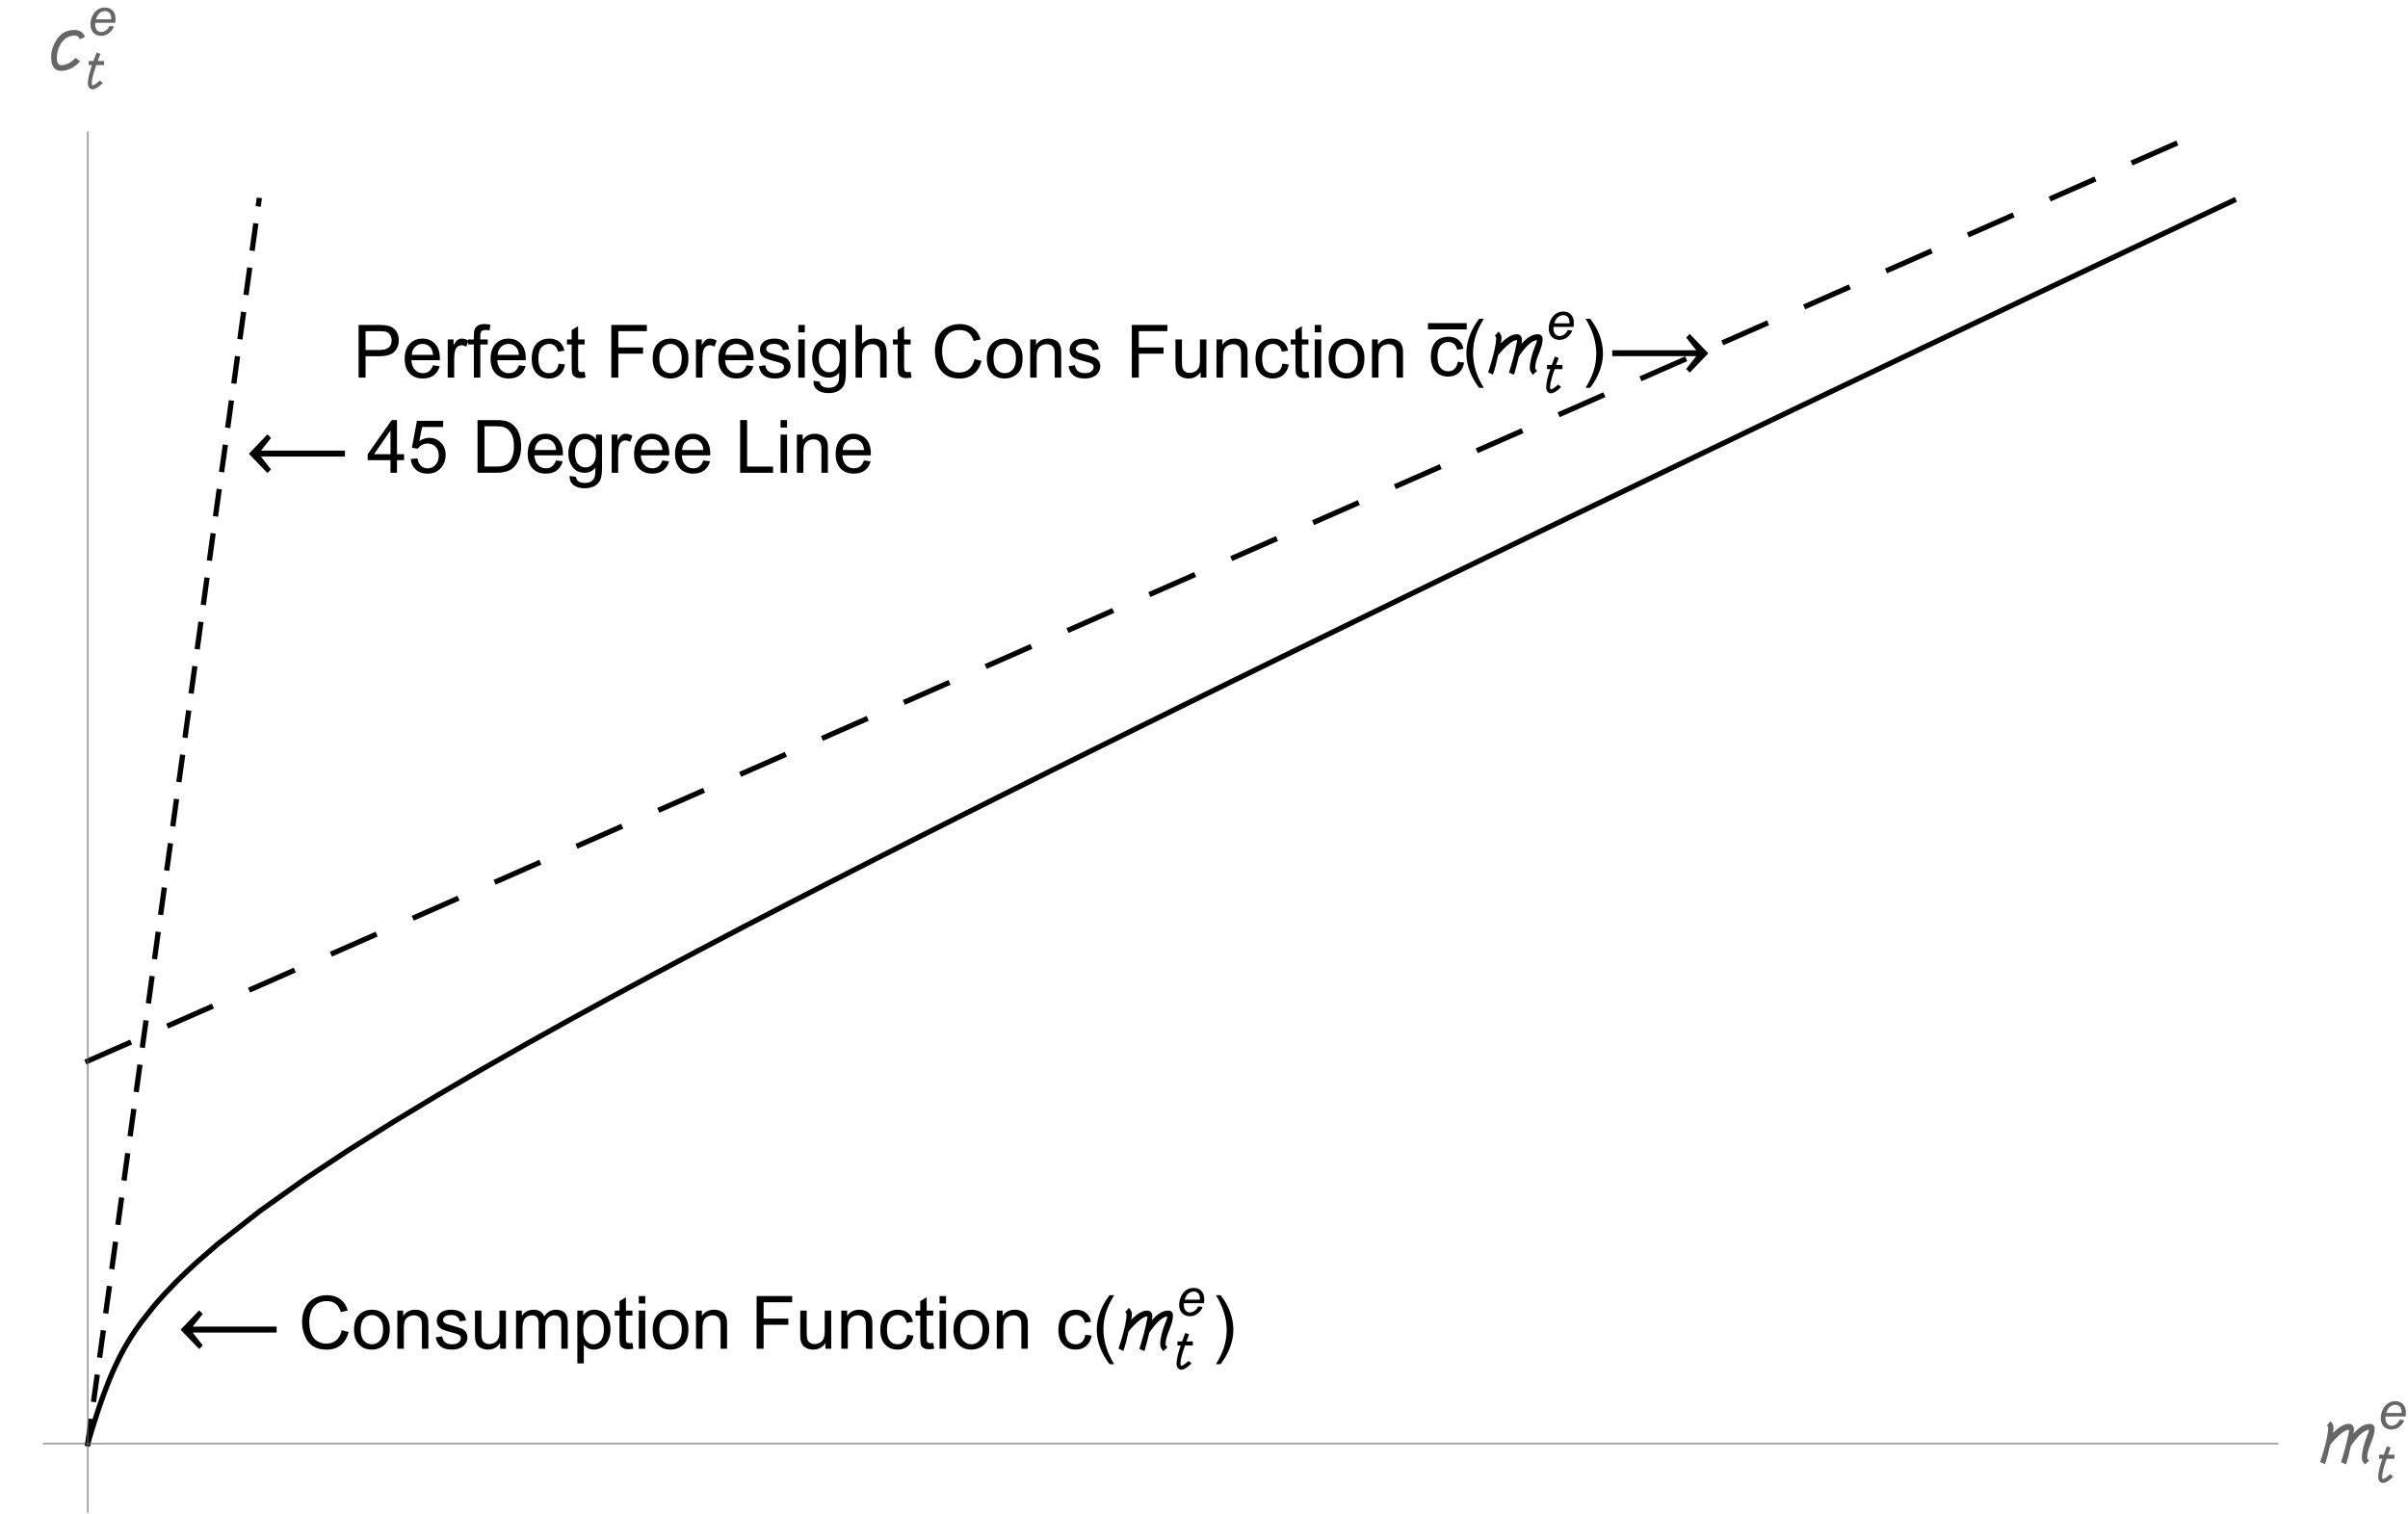 <?xml version="1.0" encoding="UTF-8"?>
<svg xmlns="http://www.w3.org/2000/svg" xmlns:xlink="http://www.w3.org/1999/xlink" width="458pt" height="288pt" viewBox="0 0 458 288" version="1.1">
<defs>
<g>
<symbol overflow="visible" id="glyph0-0">
<path style="stroke:none;" d=""/>
</symbol>
<symbol overflow="visible" id="glyph0-1">
<path style="stroke:none;" d="M 18.859 -3.078 L 2.883 -3.078 L 4.797 -0.641 L 4.121 0.055 L 0.586 -3.617 L 4.121 -7.312 L 4.797 -6.609 L 2.883 -4.211 L 18.859 -4.211 Z M 18.859 -3.078 "/>
</symbol>
<symbol overflow="visible" id="glyph0-2">
<path style="stroke:none;" d="M 4.156 2.938 L 3.273 2.938 C 2.91 2.473 2.578 1.984 2.281 1.465 C 1.98 0.949 1.727 0.414 1.512 -0.145 C 1.297 -0.699 1.133 -1.27 1.016 -1.852 C 0.898 -2.438 0.84 -3.027 0.84 -3.625 C 0.84 -4.23 0.898 -4.824 1.02 -5.402 C 1.137 -5.984 1.305 -6.551 1.516 -7.102 C 1.73 -7.652 1.988 -8.188 2.285 -8.707 C 2.586 -9.223 2.914 -9.719 3.273 -10.191 L 4.156 -10.191 C 3.832 -9.664 3.543 -9.145 3.289 -8.629 C 3.031 -8.117 2.82 -7.598 2.645 -7.066 C 2.473 -6.535 2.34 -5.988 2.25 -5.426 C 2.156 -4.863 2.113 -4.266 2.113 -3.637 C 2.113 -3.055 2.16 -2.477 2.258 -1.898 C 2.355 -1.324 2.496 -0.762 2.672 -0.207 C 2.852 0.344 3.066 0.887 3.316 1.41 C 3.566 1.938 3.848 2.445 4.156 2.938 Z M 4.156 2.938 "/>
</symbol>
<symbol overflow="visible" id="glyph0-3">
<path style="stroke:none;" d="M 10.336 -6.371 C 10.336 -6.043 10.301 -5.723 10.234 -5.414 C 10.164 -5.105 10.078 -4.797 9.973 -4.496 C 9.867 -4.191 9.758 -3.891 9.637 -3.59 C 9.516 -3.289 9.402 -2.984 9.297 -2.684 C 9.191 -2.379 9.105 -2.074 9.039 -1.766 C 8.969 -1.453 8.934 -1.133 8.934 -0.805 C 8.934 -0.758 8.945 -0.707 8.969 -0.66 C 8.992 -0.613 9.02 -0.566 9.059 -0.523 C 9.094 -0.48 9.133 -0.441 9.176 -0.402 C 9.219 -0.367 9.262 -0.336 9.305 -0.312 L 8.516 0.457 C 8.352 0.285 8.211 0.094 8.09 -0.121 C 7.969 -0.332 7.91 -0.562 7.91 -0.805 C 7.91 -1.133 7.938 -1.473 7.992 -1.82 C 8.047 -2.164 8.117 -2.512 8.207 -2.859 C 8.297 -3.211 8.395 -3.551 8.508 -3.891 C 8.617 -4.227 8.734 -4.547 8.852 -4.852 C 8.934 -5.062 9.02 -5.273 9.105 -5.484 C 9.191 -5.691 9.246 -5.91 9.27 -6.141 C 9.051 -6.121 8.832 -6.055 8.609 -5.945 C 8.391 -5.832 8.168 -5.691 7.949 -5.516 C 7.73 -5.344 7.52 -5.148 7.312 -4.934 C 7.109 -4.715 6.914 -4.496 6.73 -4.273 C 6.547 -4.051 6.375 -3.832 6.223 -3.617 C 6.07 -3.402 5.938 -3.211 5.824 -3.043 C 5.691 -2.449 5.551 -1.863 5.402 -1.289 C 5.254 -0.711 5.09 -0.133 4.906 0.445 L 3.945 0.039 C 4.234 -0.879 4.508 -1.797 4.754 -2.711 C 5.004 -3.625 5.215 -4.555 5.395 -5.504 C 5.414 -5.594 5.43 -5.684 5.449 -5.773 C 5.469 -5.863 5.477 -5.953 5.477 -6.043 C 5.477 -6.066 5.473 -6.086 5.461 -6.109 C 5.453 -6.129 5.434 -6.141 5.406 -6.141 C 5.234 -6.141 5.043 -6.086 4.828 -5.98 C 4.617 -5.875 4.398 -5.738 4.168 -5.566 C 3.938 -5.398 3.707 -5.203 3.477 -4.992 C 3.246 -4.777 3.027 -4.562 2.824 -4.348 C 2.617 -4.133 2.434 -3.93 2.27 -3.734 C 2.105 -3.539 1.973 -3.371 1.875 -3.242 C 1.738 -2.621 1.594 -2.004 1.445 -1.395 C 1.297 -0.785 1.113 -0.18 0.895 0.418 L -0.02 -0.016 C 0.074 -0.301 0.18 -0.621 0.293 -0.977 C 0.406 -1.332 0.52 -1.707 0.633 -2.094 C 0.742 -2.484 0.852 -2.883 0.961 -3.289 C 1.066 -3.695 1.16 -4.094 1.242 -4.484 C 1.32 -4.875 1.387 -5.25 1.438 -5.609 C 1.484 -5.969 1.512 -6.293 1.512 -6.59 C 1.512 -6.656 1.48 -6.723 1.418 -6.789 C 1.355 -6.852 1.301 -6.902 1.25 -6.938 L 1.941 -7.766 C 2.102 -7.609 2.238 -7.434 2.355 -7.234 C 2.473 -7.039 2.531 -6.82 2.531 -6.59 C 2.531 -6.406 2.516 -6.227 2.492 -6.047 C 2.469 -5.867 2.434 -5.691 2.391 -5.516 C 2.582 -5.703 2.797 -5.898 3.027 -6.105 C 3.262 -6.309 3.508 -6.496 3.766 -6.668 C 4.027 -6.84 4.293 -6.98 4.57 -7.09 C 4.844 -7.199 5.125 -7.254 5.406 -7.254 C 5.734 -7.254 5.984 -7.156 6.152 -6.961 C 6.32 -6.766 6.406 -6.508 6.406 -6.195 C 6.406 -6.062 6.398 -5.934 6.383 -5.809 C 6.371 -5.684 6.352 -5.555 6.328 -5.43 C 6.52 -5.648 6.73 -5.863 6.961 -6.082 C 7.188 -6.297 7.43 -6.492 7.688 -6.668 C 7.945 -6.844 8.219 -6.984 8.504 -7.094 C 8.789 -7.199 9.09 -7.254 9.398 -7.254 C 9.672 -7.254 9.898 -7.18 10.074 -7.027 C 10.25 -6.875 10.336 -6.656 10.336 -6.371 Z M 10.336 -6.371 "/>
</symbol>
<symbol overflow="visible" id="glyph0-4">
<path style="stroke:none;" d="M 3.82 -3.625 C 3.82 -3.023 3.762 -2.43 3.645 -1.848 C 3.523 -1.266 3.359 -0.703 3.145 -0.148 C 2.93 0.402 2.676 0.934 2.375 1.453 C 2.078 1.969 1.746 2.465 1.387 2.938 L 0.508 2.938 C 0.824 2.418 1.113 1.902 1.367 1.387 C 1.621 0.871 1.836 0.348 2.008 -0.184 C 2.184 -0.719 2.316 -1.266 2.41 -1.832 C 2.504 -2.398 2.551 -2.988 2.551 -3.609 C 2.551 -4.191 2.5 -4.773 2.402 -5.344 C 2.305 -5.918 2.168 -6.484 1.988 -7.039 C 1.812 -7.594 1.598 -8.133 1.344 -8.66 C 1.09 -9.188 0.812 -9.699 0.508 -10.191 L 1.387 -10.191 C 1.75 -9.727 2.086 -9.238 2.387 -8.719 C 2.688 -8.203 2.941 -7.664 3.156 -7.105 C 3.367 -6.547 3.531 -5.977 3.648 -5.391 C 3.766 -4.805 3.82 -4.215 3.82 -3.625 Z M 3.82 -3.625 "/>
</symbol>
<symbol overflow="visible" id="glyph0-5">
<path style="stroke:none;" d="M 0.586 -4.211 L 16.562 -4.211 L 14.648 -6.609 L 15.328 -7.312 L 18.859 -3.617 L 15.328 0.055 L 14.648 -0.641 L 16.562 -3.078 L 0.586 -3.078 Z M 0.586 -4.211 "/>
</symbol>
<symbol overflow="visible" id="glyph0-6">
<path style="stroke:none;" d="M 6.48 -5.98 L 5.469 -5.523 C 5.395 -5.777 5.277 -5.961 5.109 -6.074 C 4.945 -6.188 4.73 -6.242 4.469 -6.242 C 4.113 -6.242 3.785 -6.184 3.48 -6.062 C 3.176 -5.945 2.898 -5.781 2.652 -5.578 C 2.406 -5.375 2.188 -5.133 1.996 -4.859 C 1.805 -4.586 1.645 -4.293 1.516 -3.98 C 1.391 -3.668 1.293 -3.352 1.227 -3.023 C 1.16 -2.695 1.129 -2.371 1.129 -2.051 C 1.129 -1.914 1.133 -1.762 1.148 -1.594 C 1.164 -1.426 1.195 -1.266 1.25 -1.121 C 1.305 -0.977 1.387 -0.852 1.492 -0.75 C 1.602 -0.652 1.746 -0.602 1.934 -0.602 C 2.199 -0.602 2.457 -0.637 2.715 -0.711 C 2.969 -0.785 3.211 -0.883 3.445 -1.008 C 3.68 -1.133 3.898 -1.281 4.105 -1.453 C 4.312 -1.625 4.5 -1.809 4.664 -2.008 L 5.543 -1.359 C 5.328 -1.09 5.086 -0.844 4.812 -0.621 C 4.539 -0.398 4.246 -0.207 3.938 -0.043 C 3.629 0.117 3.305 0.242 2.965 0.336 C 2.625 0.426 2.281 0.473 1.934 0.473 C 1.52 0.473 1.188 0.391 0.941 0.227 C 0.691 0.062 0.5 -0.152 0.367 -0.414 C 0.23 -0.676 0.141 -0.973 0.098 -1.301 C 0.055 -1.633 0.035 -1.965 0.035 -2.297 C 0.035 -2.75 0.098 -3.188 0.227 -3.613 C 0.352 -4.039 0.52 -4.449 0.727 -4.848 C 0.93 -5.238 1.152 -5.586 1.398 -5.891 C 1.641 -6.195 1.918 -6.453 2.223 -6.66 C 2.527 -6.867 2.863 -7.027 3.234 -7.137 C 3.602 -7.246 4.016 -7.301 4.469 -7.301 C 4.953 -7.301 5.363 -7.195 5.699 -6.98 C 6.031 -6.766 6.293 -6.434 6.48 -5.98 Z M 6.48 -5.98 "/>
</symbol>
<symbol overflow="visible" id="glyph1-0">
<path style="stroke:none;" d=""/>
</symbol>
<symbol overflow="visible" id="glyph1-1">
<path style="stroke:none;" d="M 4.523 0 L 4.523 -2.398 L 0.18 -2.398 L 0.18 -3.527 L 4.75 -10.023 L 5.758 -10.023 L 5.758 -3.527 L 7.109 -3.527 L 7.109 -2.398 L 5.758 -2.398 L 5.758 0 Z M 4.523 -3.527 L 4.523 -8.047 L 1.387 -3.527 Z M 4.523 -3.527 "/>
</symbol>
<symbol overflow="visible" id="glyph1-2">
<path style="stroke:none;" d="M 0.582 -2.625 L 1.875 -2.734 C 1.969 -2.105 2.191 -1.633 2.539 -1.316 C 2.887 -1 3.309 -0.84 3.801 -0.84 C 4.395 -0.84 4.895 -1.062 5.305 -1.512 C 5.715 -1.957 5.922 -2.551 5.922 -3.289 C 5.922 -3.992 5.723 -4.543 5.328 -4.949 C 4.934 -5.355 4.418 -5.559 3.781 -5.559 C 3.383 -5.559 3.027 -5.469 2.707 -5.289 C 2.387 -5.109 2.137 -4.875 1.953 -4.586 L 0.801 -4.738 L 1.77 -9.883 L 6.754 -9.883 L 6.754 -8.711 L 2.754 -8.711 L 2.215 -6.016 C 2.816 -6.434 3.449 -6.645 4.109 -6.645 C 4.984 -6.645 5.723 -6.34 6.324 -5.734 C 6.926 -5.129 7.227 -4.352 7.227 -3.398 C 7.227 -2.492 6.961 -1.707 6.434 -1.047 C 5.789 -0.234 4.914 0.172 3.801 0.172 C 2.891 0.172 2.145 -0.086 1.57 -0.594 C 0.992 -1.105 0.664 -1.781 0.582 -2.625 Z M 0.582 -2.625 "/>
</symbol>
<symbol overflow="visible" id="glyph1-3">
<path style="stroke:none;" d="M 1.078 0 L 1.078 -10.023 L 4.531 -10.023 C 5.312 -10.023 5.906 -9.973 6.316 -9.879 C 6.891 -9.746 7.379 -9.508 7.785 -9.16 C 8.312 -8.715 8.711 -8.145 8.973 -7.449 C 9.234 -6.754 9.367 -5.957 9.367 -5.066 C 9.367 -4.305 9.277 -3.629 9.098 -3.043 C 8.922 -2.453 8.691 -1.969 8.414 -1.582 C 8.137 -1.195 7.832 -0.895 7.504 -0.672 C 7.172 -0.453 6.773 -0.285 6.305 -0.172 C 5.84 -0.059 5.301 0 4.695 0 Z M 2.406 -1.184 L 4.547 -1.184 C 5.207 -1.184 5.727 -1.242 6.102 -1.367 C 6.477 -1.492 6.777 -1.664 7 -1.887 C 7.312 -2.203 7.559 -2.625 7.734 -3.156 C 7.91 -3.688 8 -4.328 8 -5.086 C 8 -6.133 7.824 -6.941 7.48 -7.504 C 7.137 -8.066 6.719 -8.441 6.227 -8.633 C 5.871 -8.77 5.301 -8.84 4.512 -8.84 L 2.406 -8.84 Z M 2.406 -1.184 "/>
</symbol>
<symbol overflow="visible" id="glyph1-4">
<path style="stroke:none;" d="M 5.891 -2.336 L 7.164 -2.18 C 6.965 -1.438 6.594 -0.859 6.051 -0.453 C 5.508 -0.043 4.816 0.164 3.973 0.164 C 2.91 0.164 2.066 -0.164 1.445 -0.816 C 0.824 -1.469 0.512 -2.387 0.512 -3.57 C 0.512 -4.789 0.828 -5.738 1.457 -6.414 C 2.086 -7.086 2.902 -7.422 3.902 -7.422 C 4.875 -7.422 5.668 -7.094 6.281 -6.434 C 6.898 -5.773 7.203 -4.844 7.203 -3.645 C 7.203 -3.57 7.203 -3.461 7.199 -3.316 L 1.785 -3.316 C 1.828 -2.52 2.055 -1.906 2.461 -1.484 C 2.867 -1.059 3.371 -0.848 3.977 -0.848 C 4.43 -0.848 4.816 -0.965 5.133 -1.203 C 5.453 -1.441 5.707 -1.82 5.891 -2.336 Z M 1.852 -4.328 L 5.906 -4.328 C 5.852 -4.938 5.695 -5.395 5.441 -5.703 C 5.051 -6.176 4.543 -6.414 3.918 -6.414 C 3.352 -6.414 2.875 -6.223 2.492 -5.844 C 2.105 -5.465 1.895 -4.961 1.852 -4.328 Z M 1.852 -4.328 "/>
</symbol>
<symbol overflow="visible" id="glyph1-5">
<path style="stroke:none;" d="M 0.695 0.602 L 1.895 0.781 C 1.945 1.148 2.082 1.418 2.312 1.586 C 2.617 1.812 3.031 1.93 3.562 1.93 C 4.133 1.93 4.57 1.812 4.883 1.586 C 5.191 1.359 5.398 1.039 5.508 0.629 C 5.574 0.379 5.602 -0.148 5.598 -0.949 C 5.062 -0.316 4.391 0 3.59 0 C 2.59 0 1.82 -0.359 1.273 -1.078 C 0.727 -1.801 0.453 -2.664 0.453 -3.672 C 0.453 -4.363 0.578 -5.004 0.828 -5.59 C 1.078 -6.176 1.441 -6.625 1.918 -6.945 C 2.395 -7.266 2.953 -7.422 3.594 -7.422 C 4.453 -7.422 5.16 -7.078 5.715 -6.383 L 5.715 -7.258 L 6.852 -7.258 L 6.852 -0.984 C 6.852 0.145 6.734 0.945 6.504 1.418 C 6.273 1.891 5.91 2.262 5.41 2.535 C 4.91 2.809 4.297 2.945 3.57 2.945 C 2.703 2.945 2.004 2.75 1.469 2.363 C 0.938 1.973 0.68 1.387 0.695 0.602 Z M 1.715 -3.758 C 1.715 -2.805 1.906 -2.113 2.281 -1.676 C 2.66 -1.238 3.137 -1.02 3.703 -1.02 C 4.27 -1.02 4.742 -1.234 5.125 -1.672 C 5.508 -2.105 5.703 -2.789 5.703 -3.719 C 5.703 -4.609 5.504 -5.277 5.109 -5.727 C 4.715 -6.18 4.242 -6.406 3.684 -6.406 C 3.137 -6.406 2.672 -6.184 2.289 -5.738 C 1.906 -5.293 1.715 -4.633 1.715 -3.758 Z M 1.715 -3.758 "/>
</symbol>
<symbol overflow="visible" id="glyph1-6">
<path style="stroke:none;" d="M 0.91 0 L 0.91 -7.258 L 2.016 -7.258 L 2.016 -6.16 C 2.297 -6.676 2.559 -7.016 2.801 -7.18 C 3.039 -7.344 3.301 -7.422 3.59 -7.422 C 4.004 -7.422 4.426 -7.293 4.852 -7.027 L 4.43 -5.887 C 4.129 -6.062 3.828 -6.152 3.527 -6.152 C 3.258 -6.152 3.016 -6.07 2.805 -5.91 C 2.59 -5.75 2.438 -5.523 2.344 -5.234 C 2.207 -4.797 2.141 -4.32 2.141 -3.801 L 2.141 0 Z M 0.91 0 "/>
</symbol>
<symbol overflow="visible" id="glyph1-7">
<path style="stroke:none;" d="M 1.023 0 L 1.023 -10.023 L 2.352 -10.023 L 2.352 -1.184 L 7.289 -1.184 L 7.289 0 Z M 1.023 0 "/>
</symbol>
<symbol overflow="visible" id="glyph1-8">
<path style="stroke:none;" d="M 0.93 -8.605 L 0.93 -10.023 L 2.16 -10.023 L 2.16 -8.605 Z M 0.93 0 L 0.93 -7.258 L 2.16 -7.258 L 2.16 0 Z M 0.93 0 "/>
</symbol>
<symbol overflow="visible" id="glyph1-9">
<path style="stroke:none;" d="M 0.922 0 L 0.922 -7.258 L 2.031 -7.258 L 2.031 -6.227 C 2.562 -7.023 3.332 -7.422 4.34 -7.422 C 4.777 -7.422 5.18 -7.344 5.547 -7.188 C 5.914 -7.031 6.188 -6.824 6.371 -6.57 C 6.555 -6.312 6.68 -6.012 6.754 -5.66 C 6.801 -5.434 6.82 -5.035 6.82 -4.465 L 6.82 0 L 5.594 0 L 5.594 -4.414 C 5.594 -4.918 5.543 -5.293 5.449 -5.539 C 5.352 -5.789 5.184 -5.988 4.938 -6.137 C 4.695 -6.285 4.41 -6.359 4.082 -6.359 C 3.559 -6.359 3.105 -6.191 2.723 -5.859 C 2.344 -5.527 2.152 -4.895 2.152 -3.965 L 2.152 0 Z M 0.922 0 "/>
</symbol>
<symbol overflow="visible" id="glyph1-10">
<path style="stroke:none;" d="M 8.23 -3.516 L 9.555 -3.18 C 9.277 -2.09 8.777 -1.258 8.055 -0.688 C 7.332 -0.117 6.449 0.172 5.406 0.172 C 4.328 0.172 3.449 -0.051 2.773 -0.488 C 2.094 -0.93 1.582 -1.566 1.227 -2.398 C 0.875 -3.234 0.695 -4.129 0.695 -5.086 C 0.695 -6.129 0.898 -7.039 1.297 -7.816 C 1.695 -8.594 2.262 -9.184 2.996 -9.586 C 3.734 -9.992 4.543 -10.191 5.43 -10.191 C 6.43 -10.191 7.273 -9.938 7.957 -9.426 C 8.641 -8.914 9.117 -8.199 9.387 -7.273 L 8.078 -6.965 C 7.848 -7.695 7.512 -8.227 7.07 -8.559 C 6.625 -8.891 6.07 -9.059 5.398 -9.059 C 4.629 -9.059 3.988 -8.875 3.469 -8.504 C 2.953 -8.133 2.59 -7.641 2.379 -7.016 C 2.168 -6.395 2.062 -5.754 2.062 -5.094 C 2.062 -4.242 2.188 -3.496 2.438 -2.859 C 2.688 -2.227 3.07 -1.75 3.594 -1.438 C 4.117 -1.121 4.688 -0.965 5.297 -0.965 C 6.039 -0.965 6.668 -1.18 7.184 -1.605 C 7.699 -2.035 8.047 -2.672 8.23 -3.516 Z M 8.23 -3.516 "/>
</symbol>
<symbol overflow="visible" id="glyph1-11">
<path style="stroke:none;" d="M 0.465 -3.629 C 0.465 -4.973 0.84 -5.969 1.586 -6.617 C 2.211 -7.156 2.973 -7.422 3.867 -7.422 C 4.867 -7.422 5.684 -7.098 6.316 -6.441 C 6.949 -5.789 7.266 -4.887 7.266 -3.734 C 7.266 -2.797 7.125 -2.062 6.848 -1.527 C 6.566 -0.992 6.156 -0.578 5.621 -0.281 C 5.086 0.016 4.504 0.164 3.867 0.164 C 2.852 0.164 2.031 -0.16 1.406 -0.812 C 0.777 -1.465 0.465 -2.402 0.465 -3.629 Z M 1.73 -3.629 C 1.73 -2.699 1.934 -2.004 2.336 -1.543 C 2.742 -1.078 3.254 -0.848 3.867 -0.848 C 4.48 -0.848 4.988 -1.078 5.395 -1.547 C 5.801 -2.012 6 -2.719 6 -3.672 C 6 -4.57 5.797 -5.25 5.391 -5.711 C 4.984 -6.172 4.477 -6.406 3.867 -6.406 C 3.254 -6.406 2.742 -6.176 2.336 -5.715 C 1.93 -5.254 1.73 -4.559 1.73 -3.629 Z M 1.73 -3.629 "/>
</symbol>
<symbol overflow="visible" id="glyph1-12">
<path style="stroke:none;" d="M 0.43 -2.168 L 1.648 -2.359 C 1.715 -1.871 1.906 -1.496 2.219 -1.238 C 2.531 -0.977 2.969 -0.848 3.527 -0.848 C 4.094 -0.848 4.512 -0.961 4.785 -1.191 C 5.059 -1.422 5.195 -1.691 5.195 -2.004 C 5.195 -2.281 5.074 -2.5 4.832 -2.66 C 4.664 -2.77 4.246 -2.906 3.574 -3.078 C 2.672 -3.305 2.047 -3.5 1.699 -3.668 C 1.352 -3.836 1.086 -4.062 0.906 -4.359 C 0.727 -4.652 0.637 -4.977 0.637 -5.332 C 0.637 -5.656 0.711 -5.957 0.859 -6.23 C 1.008 -6.508 1.207 -6.734 1.461 -6.918 C 1.652 -7.059 1.914 -7.18 2.246 -7.277 C 2.578 -7.375 2.93 -7.422 3.309 -7.422 C 3.879 -7.422 4.379 -7.344 4.809 -7.18 C 5.238 -7.016 5.559 -6.793 5.762 -6.512 C 5.969 -6.23 6.109 -5.855 6.188 -5.387 L 4.984 -5.223 C 4.93 -5.598 4.77 -5.887 4.508 -6.098 C 4.246 -6.309 3.875 -6.414 3.398 -6.414 C 2.832 -6.414 2.43 -6.32 2.188 -6.133 C 1.945 -5.945 1.824 -5.727 1.824 -5.477 C 1.824 -5.316 1.875 -5.172 1.977 -5.047 C 2.078 -4.914 2.234 -4.805 2.445 -4.719 C 2.57 -4.672 2.934 -4.566 3.535 -4.402 C 4.406 -4.172 5.012 -3.98 5.355 -3.832 C 5.699 -3.684 5.969 -3.469 6.164 -3.188 C 6.359 -2.902 6.461 -2.551 6.461 -2.133 C 6.461 -1.723 6.34 -1.336 6.102 -0.973 C 5.863 -0.609 5.516 -0.332 5.066 -0.133 C 4.613 0.066 4.105 0.164 3.535 0.164 C 2.59 0.164 1.871 -0.031 1.379 -0.422 C 0.883 -0.816 0.566 -1.398 0.43 -2.168 Z M 0.43 -2.168 "/>
</symbol>
<symbol overflow="visible" id="glyph1-13">
<path style="stroke:none;" d="M 5.68 0 L 5.68 -1.066 C 5.117 -0.246 4.348 0.164 3.375 0.164 C 2.949 0.164 2.547 0.082 2.176 -0.082 C 1.805 -0.246 1.531 -0.453 1.352 -0.699 C 1.172 -0.949 1.043 -1.254 0.969 -1.613 C 0.922 -1.855 0.895 -2.238 0.895 -2.762 L 0.895 -7.258 L 2.125 -7.258 L 2.125 -3.234 C 2.125 -2.59 2.152 -2.156 2.203 -1.934 C 2.281 -1.609 2.441 -1.355 2.695 -1.172 C 2.945 -0.988 3.254 -0.895 3.625 -0.895 C 3.992 -0.895 4.34 -0.988 4.664 -1.18 C 4.984 -1.367 5.215 -1.625 5.348 -1.953 C 5.484 -2.277 5.551 -2.75 5.551 -3.371 L 5.551 -7.258 L 6.781 -7.258 L 6.781 0 Z M 5.68 0 "/>
</symbol>
<symbol overflow="visible" id="glyph1-14">
<path style="stroke:none;" d="M 0.922 0 L 0.922 -7.258 L 2.023 -7.258 L 2.023 -6.242 C 2.25 -6.598 2.555 -6.883 2.934 -7.098 C 3.312 -7.316 3.742 -7.422 4.227 -7.422 C 4.762 -7.422 5.203 -7.312 5.547 -7.09 C 5.891 -6.867 6.133 -6.555 6.273 -6.152 C 6.848 -7 7.598 -7.422 8.516 -7.422 C 9.238 -7.422 9.793 -7.223 10.18 -6.824 C 10.566 -6.426 10.758 -5.812 10.758 -4.984 L 10.758 0 L 9.535 0 L 9.535 -4.574 C 9.535 -5.066 9.496 -5.418 9.418 -5.637 C 9.336 -5.852 9.191 -6.027 8.984 -6.16 C 8.773 -6.293 8.527 -6.359 8.242 -6.359 C 7.734 -6.359 7.309 -6.188 6.973 -5.848 C 6.637 -5.508 6.469 -4.965 6.469 -4.219 L 6.469 0 L 5.234 0 L 5.234 -4.719 C 5.234 -5.266 5.137 -5.672 4.938 -5.945 C 4.734 -6.219 4.406 -6.359 3.953 -6.359 C 3.605 -6.359 3.285 -6.266 2.992 -6.086 C 2.695 -5.902 2.484 -5.637 2.352 -5.285 C 2.219 -4.934 2.152 -4.426 2.152 -3.766 L 2.152 0 Z M 0.922 0 "/>
</symbol>
<symbol overflow="visible" id="glyph1-15">
<path style="stroke:none;" d="M 0.922 2.781 L 0.922 -7.258 L 2.043 -7.258 L 2.043 -6.316 C 2.309 -6.688 2.605 -6.961 2.938 -7.148 C 3.273 -7.332 3.676 -7.422 4.148 -7.422 C 4.77 -7.422 5.316 -7.266 5.789 -6.945 C 6.266 -6.625 6.621 -6.176 6.863 -5.594 C 7.105 -5.016 7.227 -4.379 7.227 -3.684 C 7.227 -2.941 7.094 -2.273 6.824 -1.68 C 6.559 -1.086 6.172 -0.629 5.664 -0.312 C 5.156 0.004 4.621 0.164 4.062 0.164 C 3.652 0.164 3.281 0.078 2.957 -0.094 C 2.633 -0.27 2.363 -0.488 2.152 -0.75 L 2.152 2.781 Z M 2.039 -3.59 C 2.039 -2.656 2.227 -1.965 2.605 -1.516 C 2.984 -1.07 3.441 -0.848 3.977 -0.848 C 4.523 -0.848 4.992 -1.078 5.383 -1.543 C 5.773 -2.004 5.969 -2.719 5.969 -3.691 C 5.969 -4.617 5.777 -5.309 5.398 -5.77 C 5.016 -6.23 4.562 -6.461 4.031 -6.461 C 3.508 -6.461 3.047 -6.215 2.641 -5.727 C 2.238 -5.234 2.039 -4.523 2.039 -3.59 Z M 2.039 -3.59 "/>
</symbol>
<symbol overflow="visible" id="glyph1-16">
<path style="stroke:none;" d="M 3.609 -1.102 L 3.789 -0.016 C 3.441 0.059 3.133 0.094 2.859 0.094 C 2.41 0.094 2.062 0.023 1.82 -0.117 C 1.574 -0.258 1.398 -0.441 1.297 -0.672 C 1.199 -0.902 1.148 -1.387 1.148 -2.125 L 1.148 -6.305 L 0.246 -6.305 L 0.246 -7.258 L 1.148 -7.258 L 1.148 -9.059 L 2.371 -9.797 L 2.371 -7.258 L 3.609 -7.258 L 3.609 -6.305 L 2.371 -6.305 L 2.371 -2.059 C 2.371 -1.707 2.395 -1.48 2.438 -1.383 C 2.48 -1.281 2.551 -1.199 2.648 -1.141 C 2.746 -1.082 2.887 -1.055 3.07 -1.055 C 3.207 -1.055 3.387 -1.07 3.609 -1.102 Z M 3.609 -1.102 "/>
</symbol>
<symbol overflow="visible" id="glyph1-17">
<path style="stroke:none;" d="M 1.148 0 L 1.148 -10.023 L 7.91 -10.023 L 7.91 -8.84 L 2.477 -8.84 L 2.477 -5.734 L 7.18 -5.734 L 7.18 -4.555 L 2.477 -4.555 L 2.477 0 Z M 1.148 0 "/>
</symbol>
<symbol overflow="visible" id="glyph1-18">
<path style="stroke:none;" d="M 5.66 -2.66 L 6.871 -2.5 C 6.738 -1.668 6.398 -1.016 5.855 -0.543 C 5.312 -0.07 4.641 0.164 3.848 0.164 C 2.855 0.164 2.055 -0.16 1.453 -0.809 C 0.848 -1.461 0.547 -2.391 0.547 -3.602 C 0.547 -4.387 0.676 -5.07 0.938 -5.66 C 1.195 -6.25 1.59 -6.688 2.121 -6.984 C 2.652 -7.277 3.23 -7.422 3.855 -7.422 C 4.645 -7.422 5.289 -7.223 5.789 -6.824 C 6.289 -6.426 6.613 -5.859 6.754 -5.125 L 5.559 -4.941 C 5.445 -5.43 5.242 -5.797 4.953 -6.043 C 4.664 -6.289 4.312 -6.414 3.902 -6.414 C 3.281 -6.414 2.781 -6.191 2.391 -5.746 C 2.004 -5.301 1.812 -4.598 1.812 -3.637 C 1.812 -2.66 2 -1.953 2.371 -1.512 C 2.746 -1.07 3.234 -0.848 3.836 -0.848 C 4.32 -0.848 4.723 -0.996 5.047 -1.293 C 5.367 -1.59 5.574 -2.043 5.66 -2.66 Z M 5.66 -2.66 "/>
</symbol>
<symbol overflow="visible" id="glyph1-19">
<path style="stroke:none;" d="M 1.078 0 L 1.078 -10.023 L 4.859 -10.023 C 5.523 -10.023 6.035 -9.988 6.383 -9.926 C 6.875 -9.844 7.289 -9.688 7.621 -9.457 C 7.953 -9.227 8.223 -8.906 8.426 -8.492 C 8.629 -8.078 8.73 -7.621 8.73 -7.125 C 8.73 -6.273 8.457 -5.551 7.914 -4.961 C 7.375 -4.371 6.395 -4.074 4.977 -4.074 L 2.406 -4.074 L 2.406 0 Z M 2.406 -5.258 L 4.996 -5.258 C 5.852 -5.258 6.461 -5.418 6.82 -5.734 C 7.18 -6.055 7.363 -6.504 7.363 -7.082 C 7.363 -7.5 7.258 -7.859 7.043 -8.16 C 6.832 -8.457 6.555 -8.656 6.207 -8.75 C 5.984 -8.809 5.57 -8.84 4.969 -8.84 L 2.406 -8.84 Z M 2.406 -5.258 "/>
</symbol>
<symbol overflow="visible" id="glyph1-20">
<path style="stroke:none;" d="M 1.219 0 L 1.219 -6.305 L 0.129 -6.305 L 0.129 -7.258 L 1.219 -7.258 L 1.219 -8.031 C 1.219 -8.52 1.262 -8.883 1.348 -9.117 C 1.465 -9.438 1.672 -9.695 1.973 -9.895 C 2.27 -10.094 2.688 -10.191 3.227 -10.191 C 3.574 -10.191 3.957 -10.152 4.375 -10.07 L 4.191 -8.996 C 3.938 -9.043 3.695 -9.062 3.465 -9.062 C 3.094 -9.062 2.828 -8.984 2.672 -8.824 C 2.516 -8.664 2.441 -8.367 2.441 -7.93 L 2.441 -7.258 L 3.855 -7.258 L 3.855 -6.305 L 2.441 -6.305 L 2.441 0 Z M 1.219 0 "/>
</symbol>
<symbol overflow="visible" id="glyph1-21">
<path style="stroke:none;" d="M 0.922 0 L 0.922 -10.023 L 2.152 -10.023 L 2.152 -6.426 C 2.727 -7.09 3.453 -7.422 4.328 -7.422 C 4.867 -7.422 5.332 -7.316 5.727 -7.105 C 6.125 -6.895 6.41 -6.602 6.578 -6.227 C 6.75 -5.852 6.836 -5.312 6.836 -4.602 L 6.836 0 L 5.605 0 L 5.605 -4.602 C 5.605 -5.215 5.473 -5.664 5.207 -5.945 C 4.938 -6.227 4.562 -6.363 4.074 -6.363 C 3.711 -6.363 3.367 -6.27 3.047 -6.082 C 2.727 -5.891 2.496 -5.637 2.359 -5.312 C 2.223 -4.988 2.152 -4.543 2.152 -3.973 L 2.152 0 Z M 0.922 0 "/>
</symbol>
<symbol overflow="visible" id="glyph2-0">
<path style="stroke:none;" d=""/>
</symbol>
<symbol overflow="visible" id="glyph2-1">
<path style="stroke:none;" d="M 3.109 -4.371 L 1.637 -4.371 C 1.551 -4.129 1.457 -3.859 1.355 -3.562 C 1.254 -3.266 1.16 -2.961 1.074 -2.648 C 0.984 -2.34 0.914 -2.031 0.855 -1.73 C 0.797 -1.43 0.766 -1.148 0.766 -0.898 C 0.766 -0.867 0.77 -0.828 0.773 -0.785 C 0.777 -0.742 0.781 -0.699 0.793 -0.66 C 0.805 -0.621 0.824 -0.59 0.848 -0.562 C 0.875 -0.535 0.914 -0.52 0.961 -0.52 C 1.039 -0.52 1.141 -0.555 1.266 -0.629 C 1.391 -0.703 1.516 -0.789 1.648 -0.887 C 1.777 -0.988 1.902 -1.09 2.02 -1.188 C 2.137 -1.289 2.223 -1.367 2.281 -1.426 L 2.875 -0.984 C 2.777 -0.879 2.648 -0.754 2.496 -0.617 C 2.34 -0.477 2.172 -0.344 1.996 -0.219 C 1.816 -0.094 1.637 0.016 1.453 0.102 C 1.27 0.188 1.105 0.234 0.961 0.234 C 0.801 0.234 0.66 0.199 0.543 0.137 C 0.426 0.07 0.328 -0.016 0.254 -0.117 C 0.176 -0.223 0.117 -0.344 0.082 -0.48 C 0.043 -0.617 0.023 -0.754 0.023 -0.898 C 0.023 -1.168 0.047 -1.457 0.098 -1.754 C 0.145 -2.055 0.207 -2.355 0.285 -2.656 C 0.363 -2.961 0.449 -3.258 0.543 -3.547 C 0.633 -3.84 0.723 -4.113 0.809 -4.371 L 0.184 -4.371 L 0.184 -5.145 L 1.082 -5.145 C 1.176 -5.418 1.273 -5.688 1.375 -5.953 C 1.473 -6.219 1.574 -6.488 1.676 -6.762 L 2.398 -6.488 L 1.895 -5.145 L 3.109 -5.145 Z M 3.109 -4.371 "/>
</symbol>
<symbol overflow="visible" id="glyph3-0">
<path style="stroke:none;" d=""/>
</symbol>
<symbol overflow="visible" id="glyph3-1">
<path style="stroke:none;" d="M 4.117 -1.754 L 4.969 -1.664 C 4.848 -1.242 4.566 -0.84 4.121 -0.457 C 3.68 -0.074 3.156 0.117 2.543 0.117 C 2.16 0.117 1.812 0.027 1.492 -0.148 C 1.172 -0.324 0.93 -0.582 0.766 -0.918 C 0.598 -1.254 0.516 -1.637 0.516 -2.066 C 0.516 -2.629 0.645 -3.176 0.906 -3.707 C 1.164 -4.234 1.504 -4.629 1.918 -4.887 C 2.332 -5.145 2.777 -5.27 3.262 -5.27 C 3.875 -5.27 4.367 -5.078 4.734 -4.699 C 5.102 -4.316 5.285 -3.797 5.285 -3.137 C 5.285 -2.883 5.262 -2.625 5.219 -2.359 L 1.422 -2.359 C 1.41 -2.258 1.402 -2.168 1.402 -2.086 C 1.402 -1.605 1.512 -1.238 1.734 -0.984 C 1.957 -0.73 2.227 -0.602 2.547 -0.602 C 2.848 -0.602 3.145 -0.699 3.438 -0.898 C 3.727 -1.094 3.953 -1.379 4.117 -1.754 Z M 1.562 -3.027 L 4.457 -3.027 C 4.461 -3.117 4.461 -3.184 4.461 -3.223 C 4.461 -3.664 4.352 -4 4.129 -4.234 C 3.91 -4.469 3.629 -4.586 3.281 -4.586 C 2.906 -4.586 2.562 -4.457 2.254 -4.199 C 1.945 -3.941 1.715 -3.551 1.562 -3.027 Z M 1.562 -3.027 "/>
</symbol>
</g>
<clipPath id="clip1">
  <path d="M 12 25 L 430 25 L 430 207 L 12 207 Z M 12 25 "/>
</clipPath>
</defs>
<g id="surface12">
<path style="fill:none;stroke-width:1;stroke-linecap:square;stroke-linejoin:miter;stroke:rgb(0%,0%,0%);stroke-opacity:1;stroke-miterlimit:3.25;" d="M 90.691 287.602 L 90.941 286.742 L 91.191 285.898 L 91.691 284.258 L 92.695 281.156 L 92.945 280.422 L 93.195 279.703 L 93.695 278.309 L 94.695 275.707 L 94.82 275.398 L 94.945 275.098 L 95.199 274.5 L 95.699 273.355 L 96.699 271.246 L 96.824 270.996 L 96.949 270.754 L 97.199 270.277 L 97.699 269.359 L 98.703 267.668 L 98.836 267.453 L 98.973 267.238 L 99.246 266.82 L 99.789 266.016 L 100.875 264.488 L 103.043 261.727 L 103.18 261.562 L 103.316 261.402 L 103.586 261.082 L 104.129 260.453 L 105.215 259.242 L 107.387 256.965 L 107.512 256.836 L 107.641 256.707 L 107.895 256.457 L 108.402 255.953 L 109.414 254.977 L 111.441 253.094 L 115.496 249.578 L 123.445 243.344 L 132.07 237.215 L 140.117 231.883 L 148.84 226.391 L 157.402 221.223 L 165.391 216.551 L 174.051 211.617 L 182.137 207.113 L 190.066 202.777 L 198.664 198.148 L 206.691 193.887 L 215.391 189.324 L 223.93 184.895 L 231.895 180.797 L 240.531 176.391 L 248.594 172.301 L 257.332 167.898 L 265.91 163.602 L 273.91 159.609 L 282.586 155.301 L 290.688 151.293 L 298.629 147.375 L 307.242 143.137 L 315.281 139.195 L 323.996 134.934 L 332.551 130.762 L 340.527 126.875 L 349.18 122.672 L 357.258 118.758 L 365.176 114.926 L 373.77 110.777 L 381.785 106.914 L 390.473 102.73 L 398.59 98.832 L 406.543 95.016 L 415.172 90.883 L 423.227 87.031 L 431.957 82.863 L 440.523 78.777 L 448.516 74.973 L 457.184 70.852 L 465.273 67.008 L 473.207 63.246 L 481.812 59.172 L 489.844 55.371 L 490.406 55.105 L 490.965 54.844 L 492.086 54.312 L 494.328 53.254 L 494.465 53.188 L 494.887 52.988 L 495.445 52.723 L 496.566 52.195 L 497.129 51.93 L 497.688 51.668 L 498.25 51.402 L 498.387 51.336 L 498.809 51.137 " transform="matrix(1,0,0,1,-74,-13)"/>
<g clip-path="url(#clip1)" clip-rule="nonzero">
<path style="fill:none;stroke-width:1;stroke-linecap:square;stroke-linejoin:miter;stroke:rgb(0%,0%,0%);stroke-opacity:1;stroke-dasharray:8.502;stroke-miterlimit:3.25;" d="M 90.691 214.828 L 90.941 214.719 L 91.191 214.605 L 91.691 214.387 L 92.695 213.949 L 94.695 213.066 L 98.703 211.309 L 107.387 207.492 L 115.496 203.93 L 123.445 200.434 L 132.07 196.645 L 140.117 193.109 L 148.84 189.277 L 157.402 185.516 L 165.391 182.004 L 174.051 178.199 L 182.137 174.645 L 190.066 171.16 L 198.664 167.383 L 206.691 163.855 L 215.391 160.035 L 223.93 156.281 L 231.895 152.781 L 240.531 148.988 L 248.594 145.445 L 257.332 141.605 L 265.91 137.836 L 273.91 134.32 L 282.586 130.508 L 290.688 126.949 L 298.629 123.461 L 307.242 119.672 L 315.281 116.141 L 323.996 112.312 L 332.551 108.555 L 340.527 105.047 L 349.18 101.246 L 357.258 97.695 L 365.176 94.219 L 373.77 90.441 L 381.785 86.918 L 390.473 83.102 L 398.59 79.535 L 406.543 76.039 L 415.172 72.25 L 423.227 68.711 L 431.957 64.875 L 440.523 61.109 L 448.516 57.598 L 457.184 53.789 L 465.273 50.234 L 473.207 46.746 L 481.812 42.965 L 489.844 39.438 L 489.984 39.375 L 490.125 39.316 L 490.406 39.191 L 490.965 38.945 L 494.328 37.469 L 494.465 37.406 L 494.605 37.344 L 494.887 37.223 L 495.445 36.977 L 496.566 36.484 L 496.848 36.359 L 497.129 36.238 L 497.688 35.992 L 497.969 35.867 L 498.25 35.746 L 498.387 35.684 L 498.668 35.559 L 498.809 35.5 " transform="matrix(1,0,0,1,-74,-13)"/>
</g>
<path style="fill:none;stroke-width:1;stroke-linecap:square;stroke-linejoin:miter;stroke:rgb(0%,0%,0%);stroke-opacity:1;stroke-dasharray:4.251;stroke-miterlimit:3.25;" d="M 90.691 287.602 L 90.703 287.531 L 90.711 287.457 L 90.77 287.023 L 90.852 286.441 L 91.332 282.961 L 92.023 277.93 L 92.672 273.23 L 93.305 268.625 L 93.992 263.629 L 94.637 258.965 L 95.332 253.91 L 96.016 248.949 L 96.652 244.32 L 97.344 239.305 L 97.988 234.617 L 98.621 230.023 L 99.309 225.043 L 99.949 220.391 L 100.645 215.352 L 101.324 210.402 L 101.961 205.789 L 102.648 200.785 L 103.293 196.113 L 103.992 191.051 L 104.676 186.082 L 105.312 181.445 L 106.008 176.418 L 106.652 171.723 L 107.285 167.125 L 107.973 162.133 L 108.617 157.473 L 109.312 152.426 L 109.992 147.469 L 110.629 142.844 L 111.32 137.832 L 111.965 133.152 L 112.598 128.566 L 113.285 123.586 L 113.922 118.941 L 114.617 113.906 L 115.266 109.203 L 115.898 104.594 L 116.59 99.594 L 117.23 94.93 L 117.926 89.871 L 118.613 84.906 L 119.25 80.277 L 119.941 75.254 L 120.586 70.566 L 121.219 65.969 L 121.906 60.984 L 122.547 56.332 L 122.57 56.168 L 122.594 56.008 L 122.637 55.684 L 122.727 55.031 L 122.906 53.734 L 122.93 53.57 L 122.949 53.41 L 122.996 53.086 L 123.086 52.434 L 123.094 52.355 L 123.129 52.109 L 123.172 51.785 L 123.184 51.707 L 123.23 51.379 L 123.242 51.301 L 123.254 51.219 L 123.262 51.137 " transform="matrix(1,0,0,1,-74,-13)"/>
<g style="fill:rgb(0%,0%,0%);fill-opacity:1;">
  <use xlink:href="#glyph0-1" x="46.749" y="89.93"/>
</g>
<g style="fill:rgb(0%,0%,0%);fill-opacity:1;">
  <use xlink:href="#glyph1-1" x="69.749" y="89.93"/>
  <use xlink:href="#glyph1-2" x="77.535" y="89.93"/>
</g>
<g style="fill:rgb(0%,0%,0%);fill-opacity:1;">
  <use xlink:href="#glyph1-3" x="89.749" y="89.93"/>
  <use xlink:href="#glyph1-4" x="99.859" y="89.93"/>
  <use xlink:href="#glyph1-5" x="107.645" y="89.93"/>
  <use xlink:href="#glyph1-6" x="115.431" y="89.93"/>
  <use xlink:href="#glyph1-4" x="120.094" y="89.93"/>
  <use xlink:href="#glyph1-4" x="127.88" y="89.93"/>
</g>
<g style="fill:rgb(0%,0%,0%);fill-opacity:1;">
  <use xlink:href="#glyph1-7" x="139.749" y="89.93"/>
  <use xlink:href="#glyph1-8" x="147.535" y="89.93"/>
  <use xlink:href="#glyph1-9" x="150.645" y="89.93"/>
  <use xlink:href="#glyph1-4" x="158.431" y="89.93"/>
</g>
<g style="fill:rgb(0%,0%,0%);fill-opacity:1;">
  <use xlink:href="#glyph0-1" x="33.761" y="256.554"/>
</g>
<g style="fill:rgb(0%,0%,0%);fill-opacity:1;">
  <use xlink:href="#glyph1-10" x="56.761" y="256.554"/>
  <use xlink:href="#glyph1-11" x="66.871" y="256.554"/>
  <use xlink:href="#glyph1-9" x="74.657" y="256.554"/>
  <use xlink:href="#glyph1-12" x="82.443" y="256.554"/>
  <use xlink:href="#glyph1-13" x="89.443" y="256.554"/>
  <use xlink:href="#glyph1-14" x="97.229" y="256.554"/>
  <use xlink:href="#glyph1-15" x="108.892" y="256.554"/>
  <use xlink:href="#glyph1-16" x="116.678" y="256.554"/>
  <use xlink:href="#glyph1-8" x="120.567" y="256.554"/>
  <use xlink:href="#glyph1-11" x="123.678" y="256.554"/>
  <use xlink:href="#glyph1-9" x="131.464" y="256.554"/>
</g>
<g style="fill:rgb(0%,0%,0%);fill-opacity:1;">
  <use xlink:href="#glyph1-17" x="142.761" y="256.554"/>
  <use xlink:href="#glyph1-13" x="151.312" y="256.554"/>
  <use xlink:href="#glyph1-9" x="159.099" y="256.554"/>
  <use xlink:href="#glyph1-18" x="166.885" y="256.554"/>
  <use xlink:href="#glyph1-16" x="173.885" y="256.554"/>
  <use xlink:href="#glyph1-8" x="177.774" y="256.554"/>
  <use xlink:href="#glyph1-11" x="180.885" y="256.554"/>
  <use xlink:href="#glyph1-9" x="188.671" y="256.554"/>
</g>
<g style="fill:rgb(0%,0%,0%);fill-opacity:1;">
  <use xlink:href="#glyph1-18" x="200.761" y="256.554"/>
</g>
<g style="fill:rgb(0%,0%,0%);fill-opacity:1;">
  <use xlink:href="#glyph0-2" x="207.761" y="256.554"/>
</g>
<g style="fill:rgb(0%,0%,0%);fill-opacity:1;">
  <use xlink:href="#glyph0-3" x="212.761" y="256.554"/>
</g>
<g style="fill:rgb(0%,0%,0%);fill-opacity:1;">
  <use xlink:href="#glyph2-1" x="223.761" y="260.304"/>
</g>
<g style="fill:rgb(0%,0%,0%);fill-opacity:1;">
  <use xlink:href="#glyph3-1" x="223.761" y="250.254"/>
</g>
<g style="fill:rgb(0%,0%,0%);fill-opacity:1;">
  <use xlink:href="#glyph0-4" x="230.761" y="256.554"/>
</g>
<g style="fill:rgb(0%,0%,0%);fill-opacity:1;">
  <use xlink:href="#glyph1-18" x="271.602" y="71.47"/>
</g>
<path style=" stroke:none;fill-rule:evenodd;fill:rgb(0%,0%,0%);fill-opacity:1;" d="M 275.969 61.469 L 271.602 61.469 L 271.602 62.66 L 275.969 62.66 L 274.602 62.66 L 278.969 62.66 L 278.969 61.469 L 274.602 61.469 Z M 275.969 61.469 "/>
<g style="fill:rgb(0%,0%,0%);fill-opacity:1;">
  <use xlink:href="#glyph0-2" x="278.061" y="70.831"/>
</g>
<g style="fill:rgb(0%,0%,0%);fill-opacity:1;">
  <use xlink:href="#glyph0-3" x="283.061" y="70.831"/>
</g>
<g style="fill:rgb(0%,0%,0%);fill-opacity:1;">
  <use xlink:href="#glyph2-1" x="294.061" y="74.581"/>
</g>
<g style="fill:rgb(0%,0%,0%);fill-opacity:1;">
  <use xlink:href="#glyph3-1" x="294.061" y="64.531"/>
</g>
<g style="fill:rgb(0%,0%,0%);fill-opacity:1;">
  <use xlink:href="#glyph0-4" x="301.061" y="70.831"/>
</g>
<g style="fill:rgb(0%,0%,0%);fill-opacity:1;">
  <use xlink:href="#glyph0-5" x="306.061" y="70.831"/>
</g>
<g style="fill:rgb(0%,0%,0%);fill-opacity:1;">
  <use xlink:href="#glyph1-19" x="67.124" y="71.831"/>
  <use xlink:href="#glyph1-4" x="76.462" y="71.831"/>
  <use xlink:href="#glyph1-6" x="84.248" y="71.831"/>
  <use xlink:href="#glyph1-20" x="88.91" y="71.831"/>
  <use xlink:href="#glyph1-4" x="92.799" y="71.831"/>
  <use xlink:href="#glyph1-18" x="100.586" y="71.831"/>
  <use xlink:href="#glyph1-16" x="107.586" y="71.831"/>
</g>
<g style="fill:rgb(0%,0%,0%);fill-opacity:1;">
  <use xlink:href="#glyph1-17" x="115.124" y="71.831"/>
  <use xlink:href="#glyph1-11" x="123.675" y="71.831"/>
  <use xlink:href="#glyph1-6" x="131.462" y="71.831"/>
  <use xlink:href="#glyph1-4" x="136.124" y="71.831"/>
  <use xlink:href="#glyph1-12" x="143.91" y="71.831"/>
  <use xlink:href="#glyph1-8" x="150.91" y="71.831"/>
  <use xlink:href="#glyph1-5" x="154.02" y="71.831"/>
  <use xlink:href="#glyph1-21" x="161.806" y="71.831"/>
  <use xlink:href="#glyph1-16" x="169.592" y="71.831"/>
</g>
<g style="fill:rgb(0%,0%,0%);fill-opacity:1;">
  <use xlink:href="#glyph1-10" x="177.124" y="71.831"/>
  <use xlink:href="#glyph1-11" x="187.234" y="71.831"/>
  <use xlink:href="#glyph1-9" x="195.02" y="71.831"/>
  <use xlink:href="#glyph1-12" x="202.806" y="71.831"/>
</g>
<g style="fill:rgb(0%,0%,0%);fill-opacity:1;">
  <use xlink:href="#glyph1-17" x="214.124" y="71.831"/>
  <use xlink:href="#glyph1-13" x="222.675" y="71.831"/>
  <use xlink:href="#glyph1-9" x="230.462" y="71.831"/>
  <use xlink:href="#glyph1-18" x="238.248" y="71.831"/>
  <use xlink:href="#glyph1-16" x="245.248" y="71.831"/>
  <use xlink:href="#glyph1-8" x="249.137" y="71.831"/>
  <use xlink:href="#glyph1-11" x="252.248" y="71.831"/>
  <use xlink:href="#glyph1-9" x="260.034" y="71.831"/>
</g>
<path style="fill:none;stroke-width:0.2;stroke-linecap:butt;stroke-linejoin:miter;stroke:rgb(39.999%,39.999%,39.999%);stroke-opacity:1;stroke-miterlimit:3.25;" d="M 82.188 287.602 L 507.312 287.602 " transform="matrix(1,0,0,1,-74,-13)"/>
<g style="fill:rgb(39.999%,39.999%,39.999%);fill-opacity:1;">
  <use xlink:href="#glyph0-3" x="441.311" y="278.103"/>
</g>
<g style="fill:rgb(39.999%,39.999%,39.999%);fill-opacity:1;">
  <use xlink:href="#glyph2-1" x="452.311" y="281.853"/>
</g>
<g style="fill:rgb(39.999%,39.999%,39.999%);fill-opacity:1;">
  <use xlink:href="#glyph3-1" x="452.311" y="271.803"/>
</g>
<path style="fill:none;stroke-width:0.2;stroke-linecap:butt;stroke-linejoin:miter;stroke:rgb(39.999%,39.999%,39.999%);stroke-opacity:1;stroke-miterlimit:3.25;" d="M 90.691 300.738 L 90.691 38 " transform="matrix(1,0,0,1,-74,-13)"/>
<g style="fill:rgb(39.999%,39.999%,39.999%);fill-opacity:1;">
  <use xlink:href="#glyph0-6" x="9.691" y="13"/>
</g>
<g style="fill:rgb(39.999%,39.999%,39.999%);fill-opacity:1;">
  <use xlink:href="#glyph2-1" x="16.691" y="16.75"/>
</g>
<g style="fill:rgb(39.999%,39.999%,39.999%);fill-opacity:1;">
  <use xlink:href="#glyph3-1" x="16.691" y="6.7"/>
</g>
</g>
</svg>
